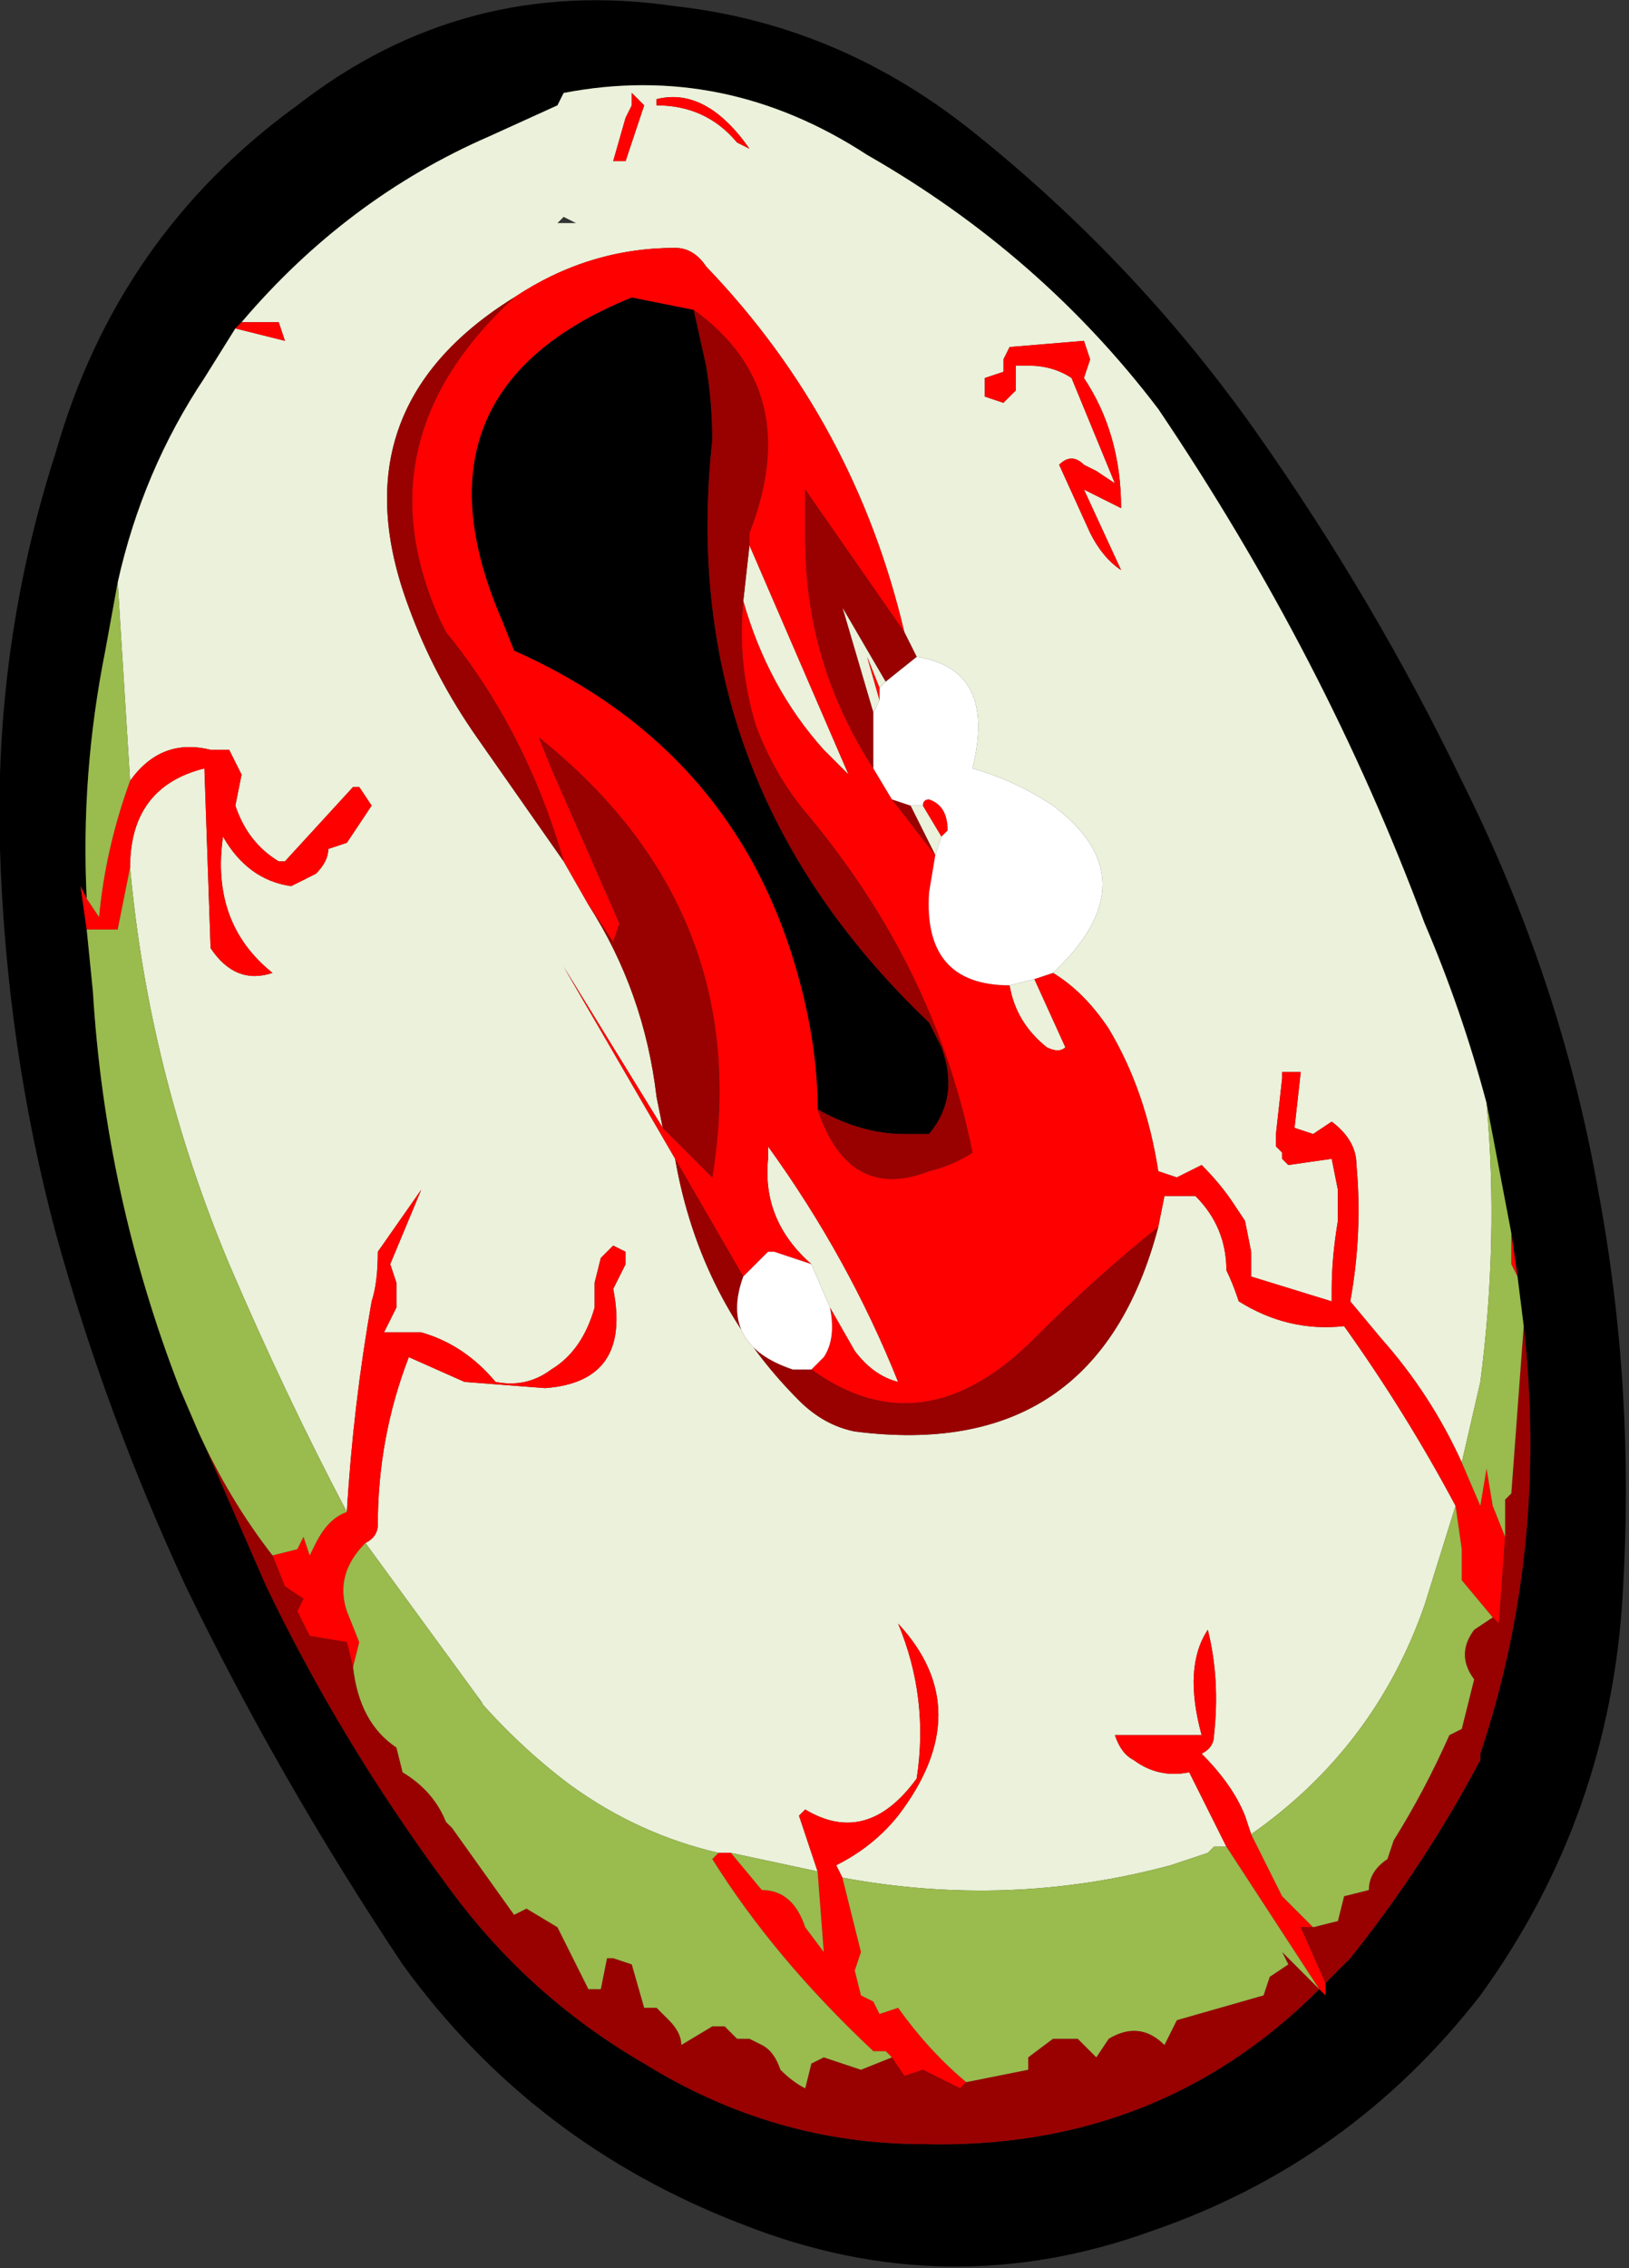 <?xml version="1.0" encoding="UTF-8" standalone="no"?>
<svg xmlns:ffdec="https://www.free-decompiler.com/flash" xmlns:xlink="http://www.w3.org/1999/xlink" ffdec:objectType="frame" height="128.1px" width="92.05px" xmlns="http://www.w3.org/2000/svg">
  <rect width="100%" height="100%" fill="#333333" stroke="none"/>
  <g transform="matrix(1.0, 0.0, 0.0, 1.0, 45.85, 64.05)">
    <use ffdec:characterId="11" height="18.3" transform="matrix(7.0, 0.0, 0.0, 7.0, -45.85, -64.05)" width="13.15" xlink:href="#shape0"/>
  </g>
  <defs>
    <g id="shape0" transform="matrix(1.0, 0.0, 0.0, 1.0, 6.55, 9.15)">
      <path d="M0.05 -0.2 Q0.05 -0.7 -0.1 -1.25 -0.6 -3.1 -2.4 -3.9 L-2.5 -4.15 Q-3.3 -6.0 -1.45 -6.75 L-0.95 -6.65 -0.85 -6.2 Q-0.8 -5.9 -0.8 -5.6 -1.1 -2.85 0.95 -0.9 L1.05 -0.7 Q1.2 -0.3 0.95 0.0 L0.75 0.0 Q0.4 0.0 0.05 -0.2 M5.45 -0.25 Q5.25 -1.0 4.95 -1.7 4.15 -3.85 2.8 -5.85 1.85 -7.1 0.45 -7.9 -0.7 -8.65 -2.0 -8.4 L-2.05 -8.3 -2.6 -8.05 Q-3.75 -7.55 -4.6 -6.55 L-4.65 -6.5 -4.9 -6.1 Q-5.4 -5.35 -5.6 -4.45 L-5.7 -3.9 Q-5.9 -2.9 -5.85 -1.9 L-5.9 -2.0 -5.85 -1.65 -5.8 -1.15 Q-5.7 0.5 -5.1 2.05 L-4.4 3.65 Q-3.8 4.9 -2.95 6.05 -2.3 6.95 -1.35 7.5 -0.3 8.15 0.9 8.15 2.8 8.2 4.1 6.9 L4.15 6.95 4.15 6.85 4.35 6.65 Q4.95 5.9 5.4 5.05 L5.4 5.0 Q5.95 3.35 5.75 1.55 L5.7 1.15 5.65 0.8 5.45 -0.25 M5.25 -2.85 Q6.05 -1.25 6.35 0.45 6.65 2.05 6.55 3.7 6.45 5.5 5.4 6.95 4.35 8.3 2.75 8.85 1.1 9.45 -0.55 8.8 -2.25 8.15 -3.3 6.7 -4.3 5.2 -5.05 3.65 -5.7 2.25 -6.1 0.8 -6.5 -0.7 -6.55 -2.3 -6.6 -3.95 -6.1 -5.5 -5.6 -7.25 -4.15 -8.3 -2.8 -9.35 -1.1 -9.1 0.25 -8.95 1.35 -8.05 2.65 -7.0 3.6 -5.65 4.55 -4.3 5.25 -2.85" fill="#000000" fill-rule="evenodd" stroke="none"/>
      <path d="M2.25 -6.25 L2.2 -6.4 1.6 -6.35 1.55 -6.25 1.55 -6.15 1.4 -6.1 1.4 -5.95 1.55 -5.9 1.65 -6.0 1.65 -6.2 1.75 -6.2 Q1.95 -6.2 2.1 -6.1 L2.45 -5.25 2.3 -5.35 2.2 -5.4 Q2.1 -5.5 2.0 -5.4 L2.25 -4.85 Q2.35 -4.65 2.5 -4.55 L2.2 -5.2 2.5 -5.05 Q2.5 -5.65 2.2 -6.1 L2.25 -6.25 M0.6 -3.65 L0.55 -3.6 0.45 -3.85 0.55 -3.5 0.5 -3.4 0.25 -4.25 0.6 -3.65 M0.8 -2.65 L0.9 -2.65 1.05 -2.4 1.0 -2.25 0.8 -2.65 M1.6 -1.2 L1.8 -1.25 2.05 -0.7 Q2.0 -0.65 1.9 -0.7 1.65 -0.9 1.6 -1.2 M1.95 -1.3 Q2.75 -2.05 1.95 -2.65 1.65 -2.85 1.3 -2.95 1.5 -3.75 0.85 -3.85 L0.75 -4.05 Q0.35 -5.75 -0.85 -7.0 -0.95 -7.15 -1.1 -7.15 -1.8 -7.15 -2.4 -6.75 -3.85 -5.85 -3.25 -4.25 -3.05 -3.7 -2.7 -3.2 L-2.0 -2.2 -1.8 -1.85 Q-1.35 -1.15 -1.25 -0.3 L-1.2 -0.05 -2.0 -1.35 -1.1 0.2 Q-0.9 1.35 -0.1 2.15 0.1 2.35 0.35 2.4 2.3 2.65 2.8 0.75 L2.85 0.5 3.1 0.5 Q3.35 0.75 3.35 1.1 3.4 1.2 3.45 1.35 3.85 1.6 4.3 1.55 4.8 2.25 5.2 3.0 L4.95 3.8 Q4.55 4.95 3.55 5.65 L3.5 5.5 Q3.4 5.25 3.15 5.0 3.25 4.95 3.25 4.85 3.3 4.4 3.2 4.0 3.0 4.3 3.15 4.85 L2.45 4.85 Q2.5 5.0 2.6 5.05 2.8 5.2 3.05 5.15 L3.35 5.75 3.25 5.75 3.2 5.8 2.9 5.9 Q1.6 6.25 0.25 6.0 L0.2 5.9 Q0.5 5.75 0.7 5.5 1.35 4.65 0.7 3.95 0.95 4.55 0.85 5.2 0.45 5.75 -0.05 5.45 L-0.1 5.5 0.05 5.95 -0.65 5.8 -0.75 5.8 Q-1.4 5.65 -1.95 5.25 -2.35 4.95 -2.7 4.55 L-2.65 4.6 -3.6 3.3 Q-3.5 3.25 -3.5 3.15 -3.5 2.45 -3.25 1.8 L-2.8 2.0 -2.15 2.05 Q-1.45 2.0 -1.6 1.25 L-1.5 1.05 -1.5 0.95 -1.6 0.9 -1.7 1.0 -1.75 1.2 -1.75 1.4 Q-1.85 1.75 -2.1 1.9 -2.3 2.05 -2.55 2.0 -2.8 1.7 -3.15 1.6 L-3.45 1.6 -3.35 1.4 Q-3.35 1.3 -3.35 1.2 L-3.4 1.05 -3.15 0.45 -3.5 0.95 Q-3.5 1.2 -3.55 1.35 -3.7 2.2 -3.75 3.05 -4.25 2.1 -4.7 1.05 -5.35 -0.5 -5.5 -2.15 -5.5 -2.8 -4.9 -2.95 L-4.85 -1.5 Q-4.65 -1.2 -4.35 -1.3 -4.85 -1.7 -4.75 -2.4 -4.55 -2.05 -4.2 -2.0 L-4.0 -2.1 Q-3.9 -2.2 -3.9 -2.3 L-3.75 -2.35 -3.55 -2.65 -3.65 -2.8 -3.7 -2.8 -4.25 -2.2 -4.3 -2.2 Q-4.55 -2.35 -4.65 -2.65 L-4.6 -2.9 -4.7 -3.1 -4.85 -3.1 Q-5.25 -3.2 -5.5 -2.85 L-5.6 -4.45 Q-5.4 -5.35 -4.9 -6.1 L-4.65 -6.5 -4.25 -6.4 -4.3 -6.55 -4.6 -6.55 Q-3.75 -7.55 -2.6 -8.05 L-2.05 -8.3 -2.0 -8.4 Q-0.7 -8.65 0.45 -7.9 1.85 -7.1 2.8 -5.85 4.15 -3.85 4.95 -1.7 5.25 -1.0 5.45 -0.25 5.55 0.85 5.4 2.0 L5.25 2.65 Q5.0 2.1 4.6 1.65 L4.35 1.35 Q4.45 0.8 4.4 0.25 4.4 0.05 4.2 -0.1 L4.05 0.0 3.9 -0.05 3.95 -0.5 3.8 -0.5 3.8 -0.45 3.75 0.0 3.75 0.1 3.8 0.15 3.8 0.2 3.85 0.25 4.2 0.2 4.25 0.45 4.25 0.7 Q4.2 1.0 4.2 1.25 L4.2 1.35 3.55 1.15 3.55 0.95 3.5 0.7 3.4 0.55 Q3.3 0.4 3.15 0.25 L2.95 0.35 2.8 0.3 Q2.7 -0.35 2.4 -0.85 2.2 -1.15 1.95 -1.3 M-0.5 -4.75 L0.3 -2.9 0.1 -3.1 Q-0.35 -3.6 -0.55 -4.3 L-0.5 -4.75 M0.15 1.4 L0.0 1.05 Q-0.4 0.7 -0.35 0.2 L-0.35 0.1 Q0.3 1.0 0.7 2.0 0.5 1.95 0.35 1.75 L0.15 1.4 M-1.6 -7.85 L-1.5 -7.85 -1.35 -8.3 -1.45 -8.4 -1.45 -8.3 -1.5 -8.2 -1.6 -7.85 M-2.0 -7.4 L-2.05 -7.35 -1.9 -7.35 -2.0 -7.4 M-0.6 -8.0 L-0.5 -7.95 Q-0.85 -8.45 -1.25 -8.35 L-1.25 -8.3 Q-0.85 -8.3 -0.6 -8.0" fill="#ebf1da" fill-rule="evenodd" stroke="none"/>
      <path d="M2.25 -6.25 L2.2 -6.1 Q2.5 -5.65 2.5 -5.05 L2.2 -5.2 2.5 -4.55 Q2.35 -4.65 2.25 -4.85 L2.0 -5.4 Q2.1 -5.5 2.2 -5.4 L2.3 -5.35 2.45 -5.25 2.1 -6.1 Q1.95 -6.2 1.75 -6.2 L1.65 -6.2 1.65 -6.0 1.55 -5.9 1.4 -5.95 1.4 -6.1 1.55 -6.15 1.55 -6.25 1.6 -6.35 2.2 -6.4 2.25 -6.25 M0.55 -3.6 L0.55 -3.5 0.45 -3.85 0.55 -3.6 M0.5 -2.95 L0.65 -2.7 1.0 -2.25 0.95 -1.95 Q0.9 -1.2 1.6 -1.2 1.65 -0.9 1.9 -0.7 2.0 -0.65 2.05 -0.7 L1.8 -1.25 1.95 -1.3 Q2.2 -1.15 2.4 -0.85 2.7 -0.35 2.8 0.3 L2.95 0.35 3.15 0.25 Q3.3 0.4 3.4 0.55 L3.5 0.7 3.55 0.95 3.55 1.15 4.2 1.35 4.2 1.25 Q4.2 1.0 4.25 0.7 L4.25 0.45 4.2 0.2 3.85 0.25 3.8 0.2 3.8 0.15 3.75 0.1 3.75 0.0 3.8 -0.45 3.8 -0.5 3.95 -0.5 3.9 -0.05 4.05 0.0 4.2 -0.1 Q4.4 0.05 4.4 0.25 4.45 0.8 4.35 1.35 L4.6 1.65 Q5.0 2.1 5.25 2.65 L5.4 3.0 5.45 2.7 5.5 3.0 5.6 3.25 5.55 3.95 5.5 3.9 5.25 3.6 5.25 3.35 5.2 3.0 Q4.8 2.25 4.3 1.55 3.85 1.6 3.45 1.35 3.4 1.2 3.35 1.1 3.35 0.75 3.1 0.5 L2.85 0.5 2.8 0.75 Q2.3 1.15 1.8 1.65 0.9 2.55 0.0 1.9 L0.1 1.8 Q0.2 1.65 0.15 1.4 L0.35 1.75 Q0.5 1.95 0.7 2.0 0.3 1.0 -0.35 0.1 L-0.35 0.2 Q-0.4 0.7 0.0 1.05 L-0.3 0.95 -0.35 0.95 -0.55 1.15 -1.1 0.2 -2.0 -1.35 -1.2 -0.05 -0.8 0.35 Q-0.45 -1.8 -2.2 -3.2 L-2.1 -2.95 -1.55 -1.7 -1.6 -1.55 -1.8 -1.85 -2.0 -2.2 Q-2.3 -3.25 -2.95 -4.05 L-3.0 -4.15 Q-3.65 -5.6 -2.4 -6.75 -1.8 -7.15 -1.1 -7.15 -0.95 -7.15 -0.85 -7.0 0.35 -5.75 0.75 -4.05 L-0.05 -5.2 -0.05 -4.8 Q-0.05 -3.8 0.5 -2.95 M0.9 -2.65 Q0.9 -2.7 0.95 -2.7 1.1 -2.65 1.1 -2.45 L1.05 -2.4 0.9 -2.65 M-0.55 -4.3 Q-0.35 -3.6 0.1 -3.1 L0.3 -2.9 -0.5 -4.75 -0.5 -4.85 Q-0.05 -6.0 -0.95 -6.65 L-1.45 -6.75 Q-3.3 -6.0 -2.5 -4.15 L-2.4 -3.9 Q-0.6 -3.1 -0.1 -1.25 0.05 -0.7 0.05 -0.2 0.3 0.55 0.95 0.3 1.15 0.25 1.3 0.15 1.0 -1.35 -0.05 -2.6 -0.3 -2.9 -0.45 -3.3 -0.6 -3.8 -0.55 -4.3 M-4.6 -6.55 L-4.3 -6.55 -4.25 -6.4 -4.65 -6.5 -4.6 -6.55 M-5.5 -2.85 Q-5.25 -3.2 -4.85 -3.1 L-4.7 -3.1 -4.6 -2.9 -4.65 -2.65 Q-4.55 -2.35 -4.3 -2.2 L-4.25 -2.2 -3.7 -2.8 -3.65 -2.8 -3.55 -2.65 -3.75 -2.35 -3.9 -2.3 Q-3.9 -2.2 -4.0 -2.1 L-4.2 -2.0 Q-4.55 -2.05 -4.75 -2.4 -4.85 -1.7 -4.35 -1.3 -4.65 -1.2 -4.85 -1.5 L-4.9 -2.95 Q-5.5 -2.8 -5.5 -2.15 L-5.6 -1.65 -5.85 -1.65 -5.9 -2.0 -5.85 -1.9 -5.75 -1.75 Q-5.7 -2.3 -5.5 -2.85 M-3.75 3.05 Q-3.7 2.2 -3.55 1.35 -3.5 1.2 -3.5 0.95 L-3.15 0.45 -3.4 1.05 -3.35 1.2 Q-3.35 1.3 -3.35 1.4 L-3.45 1.6 -3.15 1.6 Q-2.8 1.7 -2.55 2.0 -2.3 2.05 -2.1 1.9 -1.85 1.75 -1.75 1.4 L-1.75 1.2 -1.7 1.0 -1.6 0.9 -1.5 0.95 -1.5 1.05 -1.6 1.25 Q-1.45 2.0 -2.15 2.05 L-2.8 2.0 -3.25 1.8 Q-3.5 2.45 -3.5 3.15 -3.5 3.25 -3.6 3.3 -3.85 3.55 -3.75 3.85 L-3.65 4.1 -3.7 4.3 -3.75 4.1 -4.05 4.05 -4.15 3.85 -4.1 3.75 -4.25 3.65 -4.35 3.4 -4.15 3.35 -4.1 3.25 -4.05 3.4 -4.0 3.3 Q-3.9 3.1 -3.75 3.05 M-0.75 5.8 L-0.65 5.8 -0.4 6.1 Q-0.15 6.1 -0.05 6.4 L0.1 6.6 0.05 5.95 -0.1 5.5 -0.05 5.45 Q0.45 5.75 0.85 5.2 0.95 4.55 0.7 3.95 1.35 4.65 0.7 5.5 0.5 5.75 0.2 5.9 L0.25 6.0 0.4 6.6 0.35 6.75 0.4 6.95 0.5 7.0 0.55 7.1 0.7 7.05 Q0.95 7.4 1.25 7.65 L1.2 7.7 0.9 7.55 0.75 7.6 0.65 7.45 0.6 7.4 0.5 7.4 Q-0.3 6.65 -0.8 5.85 L-0.75 5.8 M3.35 5.75 L3.05 5.15 Q2.8 5.2 2.6 5.05 2.5 5.0 2.45 4.85 L3.15 4.85 Q3.0 4.3 3.2 4.0 3.3 4.4 3.25 4.85 3.25 4.95 3.15 5.0 3.4 5.25 3.5 5.5 L3.55 5.65 3.8 6.15 4.05 6.4 3.95 6.4 4.15 6.85 4.15 6.95 4.1 6.9 3.35 5.75 M5.65 0.8 L5.7 1.15 5.65 1.05 5.65 0.8 M-1.6 -7.85 L-1.5 -8.2 -1.45 -8.3 -1.45 -8.4 -1.35 -8.3 -1.5 -7.85 -1.6 -7.85 M-0.6 -8.0 Q-0.85 -8.3 -1.25 -8.3 L-1.25 -8.35 Q-0.85 -8.45 -0.5 -7.95 L-0.6 -8.0 M-0.8 0.35 L-0.8 0.35" fill="#ff0000" fill-rule="evenodd" stroke="none"/>
      <path d="M0.5 -3.4 L0.5 -2.95 Q-0.05 -3.8 -0.05 -4.8 L-0.05 -5.2 0.75 -4.05 0.85 -3.85 0.6 -3.65 0.25 -4.25 0.5 -3.4 M0.65 -2.7 L0.8 -2.65 1.0 -2.25 0.65 -2.7 M-0.5 -4.75 L-0.55 -4.3 Q-0.6 -3.8 -0.45 -3.3 -0.3 -2.9 -0.05 -2.6 1.0 -1.35 1.3 0.15 1.15 0.25 0.95 0.3 0.3 0.55 0.05 -0.2 0.4 0.0 0.75 0.0 L0.95 0.0 Q1.2 -0.3 1.05 -0.7 L0.95 -0.9 Q-1.1 -2.85 -0.8 -5.6 -0.8 -5.9 -0.85 -6.2 L-0.95 -6.65 Q-0.05 -6.0 -0.5 -4.85 L-0.5 -4.75 M2.8 0.75 Q2.3 2.65 0.35 2.4 0.1 2.35 -0.1 2.15 -0.9 1.35 -1.1 0.2 L-0.55 1.15 Q-0.75 1.7 -0.15 1.9 L0.0 1.9 Q0.9 2.55 1.8 1.65 2.3 1.15 2.8 0.75 M-1.2 -0.05 L-1.25 -0.3 Q-1.35 -1.15 -1.8 -1.85 L-1.6 -1.55 -1.55 -1.7 -2.1 -2.95 -2.2 -3.2 Q-0.45 -1.8 -0.8 0.35 L-1.2 -0.05 M-2.0 -2.2 L-2.7 -3.2 Q-3.05 -3.7 -3.25 -4.25 -3.85 -5.85 -2.4 -6.75 -3.65 -5.6 -3.0 -4.15 L-2.95 -4.05 Q-2.3 -3.25 -2.0 -2.2 M5.75 1.55 Q5.95 3.35 5.4 5.0 L5.4 5.05 Q4.95 5.9 4.35 6.65 L4.15 6.85 3.95 6.4 4.05 6.4 4.25 6.35 4.3 6.15 4.5 6.1 Q4.5 5.95 4.65 5.85 L4.7 5.7 Q4.95 5.3 5.15 4.85 L5.25 4.8 5.35 4.4 Q5.2 4.2 5.35 4.0 L5.5 3.9 5.55 3.95 5.6 3.25 5.6 2.95 5.65 2.9 5.75 1.55 M4.1 6.9 Q2.8 8.2 0.9 8.15 -0.3 8.15 -1.35 7.5 -2.3 6.95 -2.95 6.05 -3.8 4.9 -4.4 3.65 L-5.1 2.05 -4.95 2.4 Q-4.7 2.95 -4.35 3.4 L-4.25 3.65 -4.1 3.75 -4.15 3.85 -4.05 4.05 -3.75 4.1 -3.7 4.3 Q-3.65 4.75 -3.35 4.95 L-3.3 5.15 Q-3.05 5.3 -2.95 5.55 L-2.9 5.6 -2.4 6.3 -2.3 6.25 -2.05 6.4 -1.8 6.9 -1.7 6.9 -1.65 6.65 -1.6 6.65 -1.45 6.7 -1.35 7.05 -1.25 7.05 -1.15 7.15 Q-1.05 7.25 -1.05 7.35 L-0.8 7.2 -0.7 7.2 -0.6 7.3 -0.5 7.3 -0.4 7.35 Q-0.3 7.4 -0.25 7.55 -0.15 7.65 -0.05 7.7 L0.0 7.5 0.1 7.45 0.4 7.55 0.65 7.45 0.75 7.6 0.9 7.55 1.2 7.7 1.25 7.65 1.75 7.55 1.75 7.45 1.95 7.3 2.15 7.3 2.3 7.45 2.4 7.3 Q2.65 7.15 2.85 7.35 L2.95 7.15 3.65 6.95 3.7 6.8 3.85 6.7 3.8 6.6 4.1 6.9" fill="#990000" fill-rule="evenodd" stroke="none"/>
      <path d="M0.55 -3.6 L0.6 -3.65 0.85 -3.85 Q1.5 -3.75 1.3 -2.95 1.65 -2.85 1.95 -2.65 2.75 -2.05 1.95 -1.3 L1.8 -1.25 1.6 -1.2 Q0.9 -1.2 0.95 -1.95 L1.0 -2.25 1.05 -2.4 1.1 -2.45 Q1.1 -2.65 0.95 -2.7 0.9 -2.7 0.9 -2.65 L0.8 -2.65 0.65 -2.7 0.5 -2.95 0.5 -3.4 0.55 -3.5 0.55 -3.6 M0.0 1.9 L-0.15 1.9 Q-0.75 1.7 -0.55 1.15 L-0.35 0.95 -0.3 0.95 0.0 1.05 0.15 1.4 Q0.2 1.65 0.1 1.8 L0.0 1.9" fill="#ffffff" fill-rule="evenodd" stroke="none"/>
      <path d="M5.25 2.65 L5.4 2.0 Q5.55 0.85 5.45 -0.25 L5.65 0.8 5.65 1.05 5.7 1.15 5.75 1.55 5.65 2.9 5.6 2.95 5.6 3.25 5.5 3.0 5.45 2.7 5.4 3.0 5.25 2.65 M-5.6 -4.45 L-5.5 -2.85 Q-5.7 -2.3 -5.75 -1.75 L-5.85 -1.9 Q-5.9 -2.9 -5.7 -3.9 L-5.6 -4.45 M-5.5 -2.15 Q-5.35 -0.5 -4.7 1.05 -4.25 2.1 -3.75 3.05 -3.9 3.1 -4.0 3.3 L-4.05 3.4 -4.1 3.25 -4.15 3.35 -4.35 3.4 Q-4.7 2.95 -4.95 2.4 L-5.1 2.05 Q-5.7 0.5 -5.8 -1.15 L-5.85 -1.65 -5.6 -1.65 -5.5 -2.15 M-3.6 3.3 L-2.65 4.6 -2.7 4.55 Q-2.35 4.95 -1.95 5.25 -1.4 5.65 -0.75 5.8 L-0.8 5.85 Q-0.3 6.65 0.5 7.4 L0.6 7.4 0.65 7.45 0.4 7.55 0.1 7.45 0.0 7.5 -0.05 7.7 Q-0.15 7.65 -0.25 7.55 -0.3 7.4 -0.4 7.35 L-0.5 7.3 -0.6 7.3 -0.7 7.2 -0.8 7.2 -1.05 7.35 Q-1.05 7.25 -1.15 7.15 L-1.25 7.05 -1.35 7.05 -1.45 6.7 -1.6 6.65 -1.65 6.65 -1.7 6.9 -1.8 6.9 -2.05 6.4 -2.3 6.25 -2.4 6.3 -2.9 5.6 -2.95 5.55 Q-3.05 5.3 -3.3 5.15 L-3.35 4.95 Q-3.65 4.75 -3.7 4.3 L-3.65 4.1 -3.75 3.85 Q-3.85 3.55 -3.6 3.3 M-0.65 5.8 L0.05 5.95 0.1 6.6 -0.05 6.4 Q-0.15 6.1 -0.4 6.1 L-0.65 5.8 M0.25 6.0 Q1.6 6.25 2.9 5.9 L3.2 5.8 3.25 5.75 3.35 5.75 4.1 6.9 3.8 6.6 3.85 6.7 3.7 6.8 3.65 6.95 2.95 7.15 2.85 7.35 Q2.65 7.15 2.4 7.3 L2.3 7.45 2.15 7.3 1.95 7.3 1.75 7.45 1.75 7.55 1.25 7.65 Q0.95 7.4 0.7 7.05 L0.55 7.1 0.5 7.0 0.4 6.95 0.35 6.75 0.4 6.6 0.25 6.0 M3.55 5.65 Q4.55 4.95 4.95 3.8 L5.2 3.0 5.25 3.35 5.25 3.6 5.5 3.9 5.35 4.0 Q5.2 4.2 5.35 4.4 L5.25 4.8 5.15 4.85 Q4.95 5.3 4.7 5.7 L4.65 5.85 Q4.5 5.95 4.5 6.1 L4.3 6.15 4.25 6.35 4.05 6.4 3.8 6.15 3.55 5.65" fill="#9abb4d" fill-rule="evenodd" stroke="none"/>
    </g>
  </defs>
</svg>
